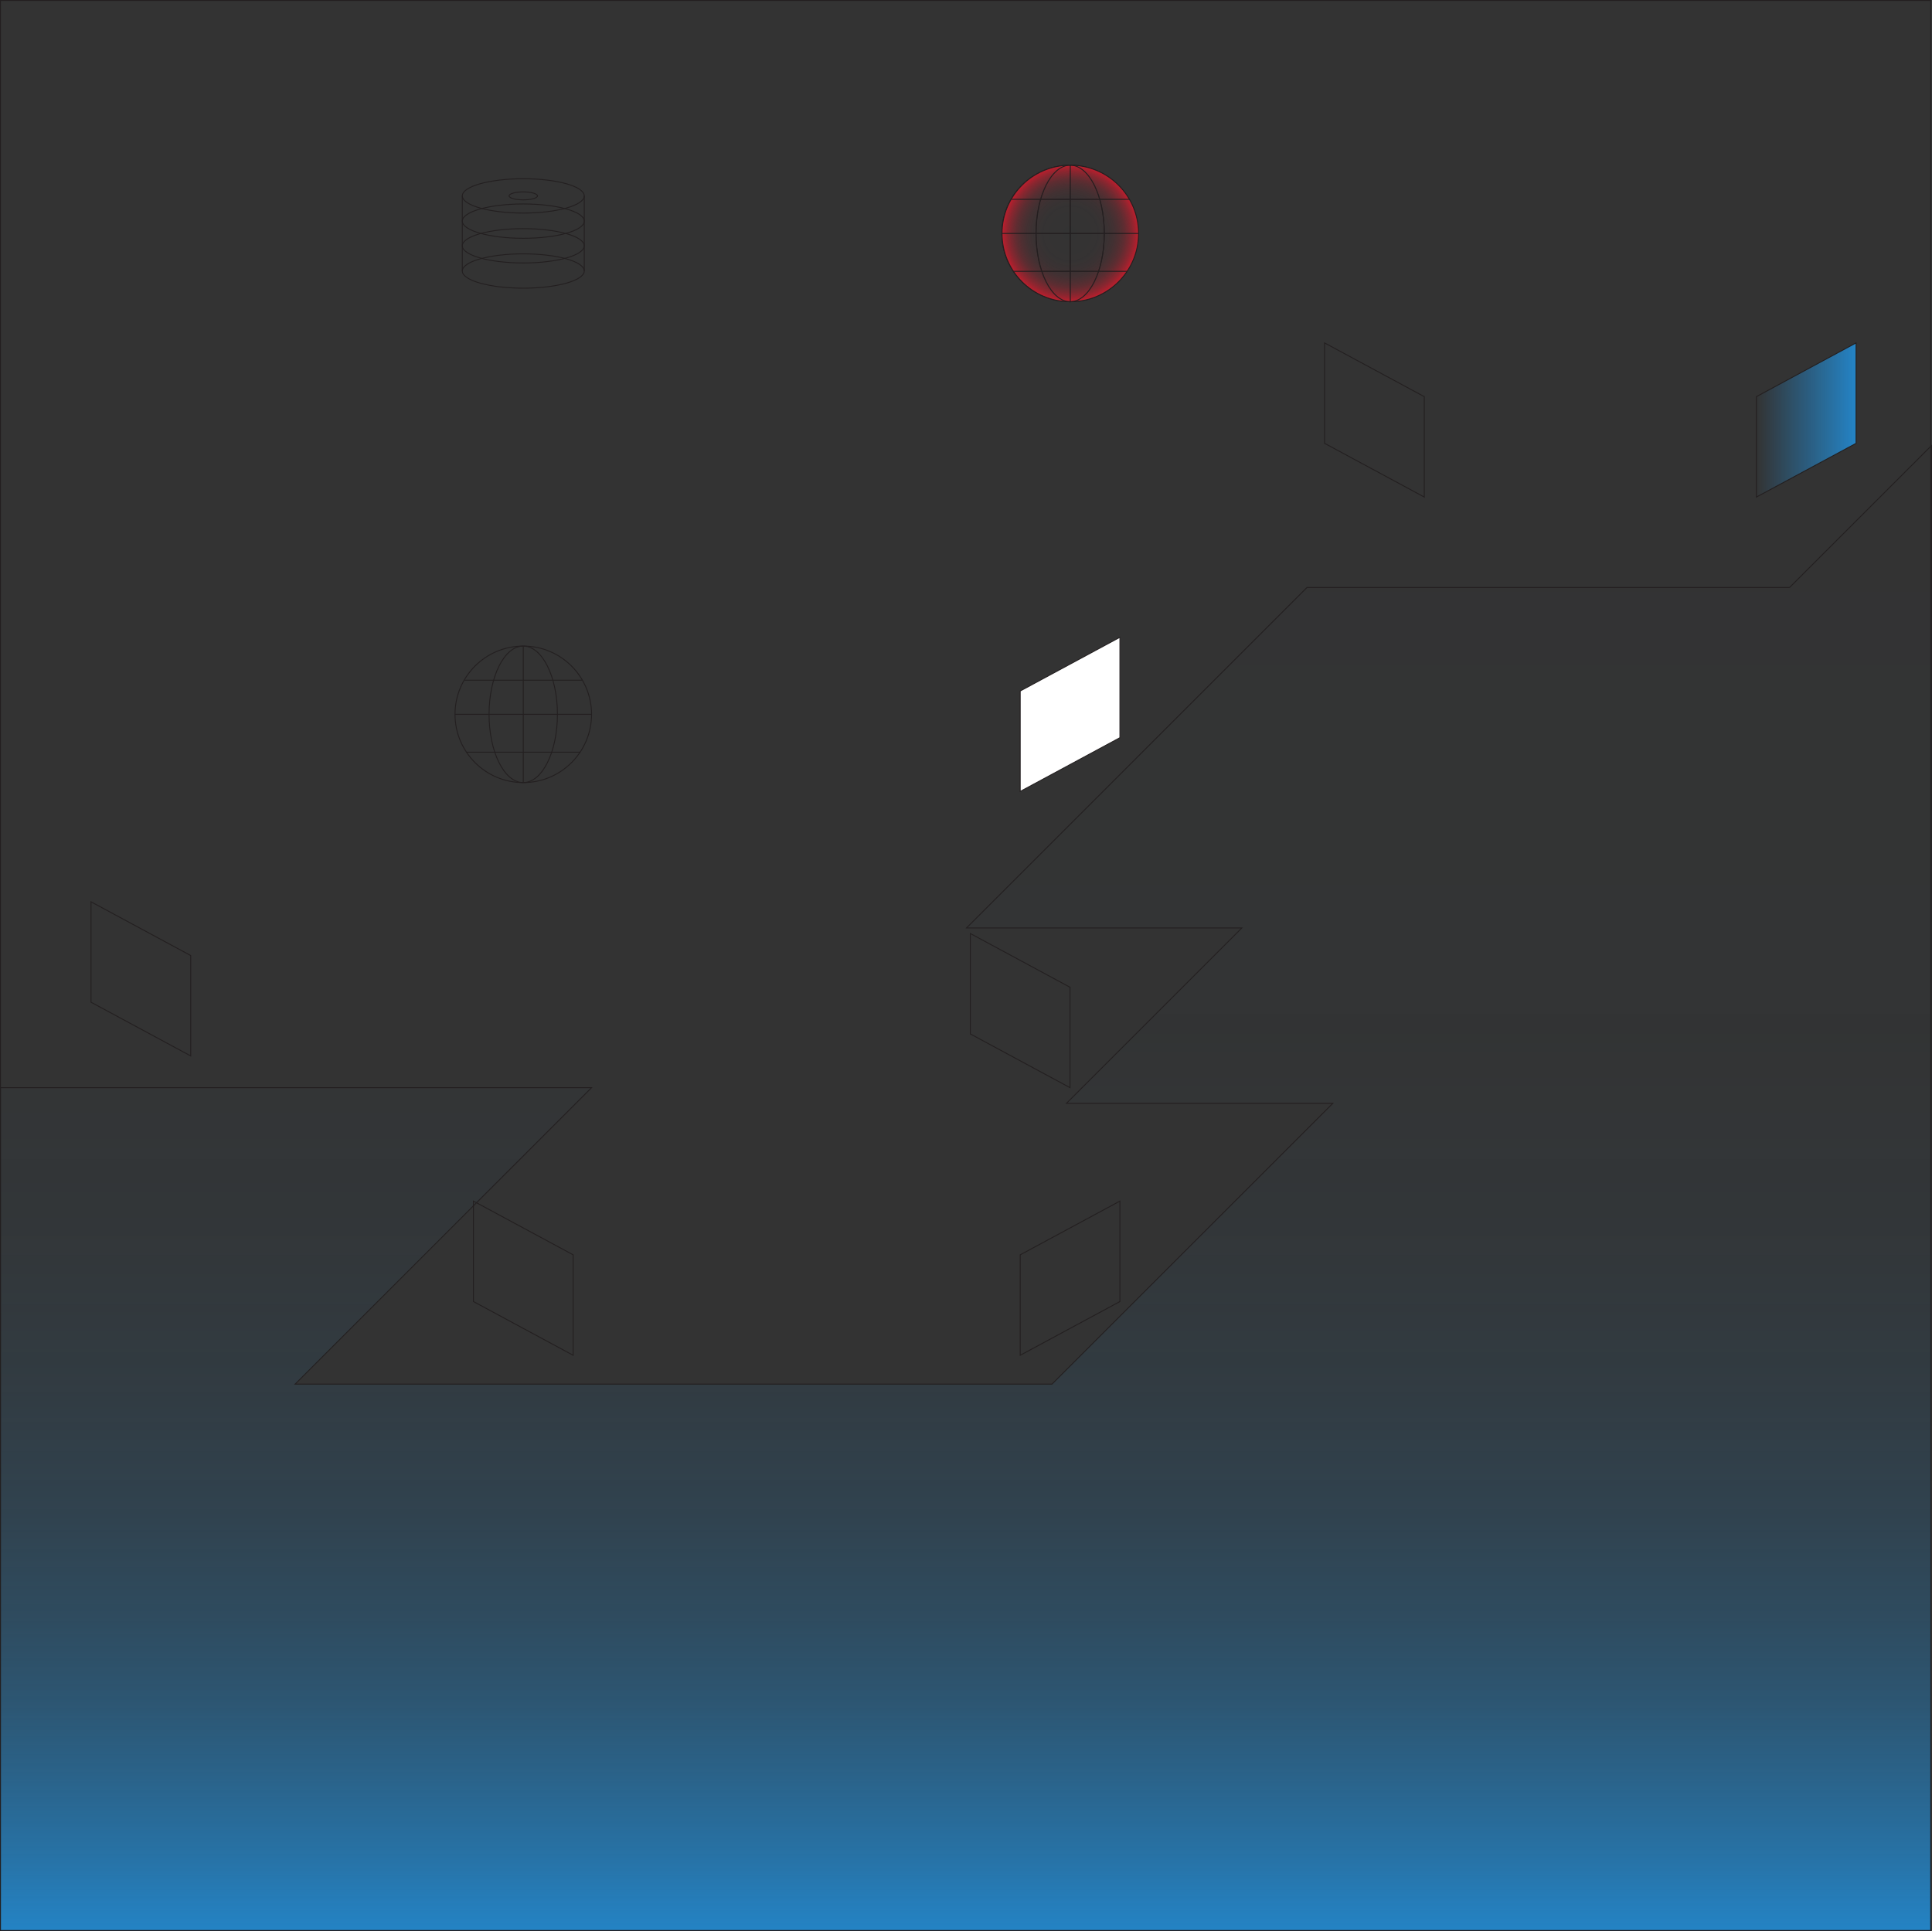 <svg id="Layer_1" data-name="Layer 1" xmlns="http://www.w3.org/2000/svg" xmlns:xlink="http://www.w3.org/1999/xlink" viewBox="0 0 524.42 524.2"><rect x="0" y="0" width="524.42" height="524.2" fill="#333333" stroke="none"/><defs><style>.cls-1{fill:none;}.cls-1,.cls-2,.cls-3,.cls-4,.cls-5{stroke:#231f20;stroke-miterlimit:10;stroke-width:0.25px;}.cls-2{fill:url(#linear-gradient);}.cls-3{fill:#fff;}.cls-4{fill:url(#linear-gradient-2);}.cls-5{fill:url(#radial-gradient);}</style><linearGradient id="linear-gradient" x1="476.75" y1="114.02" x2="503.82" y2="114.02" gradientUnits="userSpaceOnUse"><stop offset="0" stop-color="#2484c6" stop-opacity="0"/><stop offset="1" stop-color="#2484c6"/></linearGradient><linearGradient id="linear-gradient-2" x1="262.21" y1="524.07" x2="262.21" y2="120.95" gradientUnits="userSpaceOnUse"><stop offset="0" stop-color="#2484c6"/><stop offset="0" stop-color="#2484c6" stop-opacity="0.99"/><stop offset="0.05" stop-color="#2484c6" stop-opacity="0.78"/><stop offset="0.1" stop-color="#2484c6" stop-opacity="0.6"/><stop offset="0.15" stop-color="#2484c6" stop-opacity="0.44"/><stop offset="0.21" stop-color="#2484c6" stop-opacity="0.3"/><stop offset="0.28" stop-color="#2484c6" stop-opacity="0.19"/><stop offset="0.37" stop-color="#2484c6" stop-opacity="0.1"/><stop offset="0.47" stop-color="#2484c6" stop-opacity="0.04"/><stop offset="0.61" stop-color="#2484c6" stop-opacity="0.01"/><stop offset="1" stop-color="#2484c6" stop-opacity="0"/></linearGradient><radialGradient id="radial-gradient" cx="290.52" cy="63.38" r="18.53" gradientUnits="userSpaceOnUse"><stop offset="0" stop-color="#be1e2d" stop-opacity="0"/><stop offset="0.4" stop-color="#be1e2d" stop-opacity="0.01"/><stop offset="0.54" stop-color="#be1e2d" stop-opacity="0.05"/><stop offset="0.64" stop-color="#be1e2d" stop-opacity="0.11"/><stop offset="0.72" stop-color="#be1e2d" stop-opacity="0.2"/><stop offset="0.79" stop-color="#be1e2d" stop-opacity="0.31"/><stop offset="0.85" stop-color="#be1e2d" stop-opacity="0.46"/><stop offset="0.91" stop-color="#be1e2d" stop-opacity="0.63"/><stop offset="0.96" stop-color="#be1e2d" stop-opacity="0.82"/><stop offset="1" stop-color="#be1e2d"/></radialGradient></defs><title>map-7</title><g id="Disk"><ellipse class="cls-1" cx="142.04" cy="73.57" rx="16.55" ry="4.66"/><ellipse class="cls-1" cx="142.04" cy="66.73" rx="16.55" ry="4.66"/><ellipse class="cls-1" cx="142.04" cy="60.03" rx="16.55" ry="4.66"/><ellipse class="cls-1" cx="142.04" cy="53.18" rx="16.55" ry="4.66"/><line class="cls-1" x1="125.49" y1="53.18" x2="125.49" y2="73.57"/><line class="cls-1" x1="158.59" y1="53.18" x2="158.59" y2="73.57"/><ellipse class="cls-1" cx="142.04" cy="53.18" rx="3.85" ry="1.08"/></g><polygon class="cls-2" points="503.81 120.35 476.75 134.94 476.75 107.68 503.81 93.09 503.81 120.35"/><polygon class="cls-1" points="359.54 120.35 386.61 134.94 386.61 107.68 359.54 93.09 359.54 120.35"/><polygon class="cls-1" points="24.7 272.07 51.77 286.66 51.77 259.4 24.7 244.81 24.7 272.07"/><polygon class="cls-1" points="263.38 280.68 290.45 295.27 290.45 268.01 263.38 253.42 263.38 280.68"/><polygon class="cls-3" points="303.99 200.26 276.92 214.85 276.92 187.59 303.99 173 303.99 200.26"/><rect class="cls-1" x="0.13" y="0.13" width="523.95" height="523.95"/><g id="Globe2"><circle class="cls-1" cx="290.46" cy="63.38" r="18.53"/><line class="cls-1" x1="290.46" y1="44.85" x2="290.46" y2="81.91"/><line class="cls-1" x1="271.92" y1="63.38" x2="308.99" y2="63.38"/><path class="cls-1" d="M320.44,218.59c0-10.25,4.14-18.54,9.27-18.54" transform="translate(-39.25 -155.21)"/><path class="cls-1" d="M320.44,218.59c0,10.24,4.14,18.53,9.27,18.53" transform="translate(-39.25 -155.21)"/><path class="cls-1" d="M339,218.59c0-10.25-4.14-18.54-9.26-18.54" transform="translate(-39.25 -155.21)"/><path class="cls-1" d="M339,218.59c0,10.24-4.14,18.53-9.26,18.53" transform="translate(-39.25 -155.21)"/><polyline class="cls-1" points="275.03 73.66 275.03 73.66 305.88 73.66"/><line class="cls-1" x1="306.5" y1="54.11" x2="275.03" y2="54.11"/></g><polygon class="cls-4" points="0.13 295.27 160.57 295.27 127.29 328.56 80.1 375.75 285.55 375.75 361.78 299.52 289.48 299.52 337.09 251.91 262.34 251.91 354.75 159.5 485.74 159.5 524.29 120.95 524.07 524.07 0.13 524.07 0.13 295.27"/><g id="Globe1"><circle class="cls-1" cx="142.04" cy="193.92" r="18.53"/><line class="cls-1" x1="142.04" y1="175.39" x2="142.04" y2="212.45"/><line class="cls-1" x1="123.51" y1="193.92" x2="160.57" y2="193.92"/><path class="cls-1" d="M172,349.13c0-10.24,4.14-18.53,9.26-18.53" transform="translate(-39.25 -155.21)"/><path class="cls-1" d="M172,349.13c0,10.24,4.14,18.53,9.26,18.53" transform="translate(-39.25 -155.21)"/><path class="cls-1" d="M190.56,349.13c0-10.24-4.15-18.53-9.27-18.53" transform="translate(-39.25 -155.21)"/><polyline class="cls-1" points="126.62 204.2 126.62 204.2 157.47 204.2"/><line class="cls-1" x1="158.09" y1="184.65" x2="126.13" y2="184.65"/><path class="cls-1" d="M190.56,349.13c0,10.24-4.15,18.53-9.27,18.53" transform="translate(-39.25 -155.21)"/></g><path class="cls-1" d="M185.93,502.2" transform="translate(-39.25 -155.21)"/><path class="cls-1" d="M347.63,502.2" transform="translate(-39.25 -155.21)"/><polygon class="cls-1" points="128.51 353.33 155.58 367.92 155.58 340.65 128.51 326.06 128.51 353.33"/><polygon class="cls-1" points="303.99 353.33 276.92 367.92 276.92 340.65 303.99 326.06 303.99 353.33"/><path class="cls-1" d="M207.42,433.46" transform="translate(-39.25 -155.21)"/><path class="cls-1" d="M311.61,433.46" transform="translate(-39.25 -155.21)"/><path class="cls-1" d="M251.76,521.74" transform="translate(-39.25 -155.21)"/><g id="Globe1-2" data-name="Globe1"><circle class="cls-5" cx="290.52" cy="63.38" r="18.53"/><line class="cls-1" x1="290.52" y1="44.85" x2="290.52" y2="81.91"/><line class="cls-1" x1="271.99" y1="63.38" x2="309.05" y2="63.38"/><path class="cls-1" d="M320.5,218.59c0-10.25,4.15-18.54,9.27-18.54" transform="translate(-39.25 -155.21)"/><path class="cls-1" d="M320.5,218.59c0,10.24,4.15,18.53,9.27,18.53" transform="translate(-39.25 -155.21)"/><path class="cls-1" d="M339,218.59c0-10.25-4.15-18.54-9.27-18.54" transform="translate(-39.25 -155.21)"/><polyline class="cls-1" points="275.1 73.66 275.1 73.66 305.94 73.66"/><line class="cls-1" x1="306.57" y1="54.11" x2="274.6" y2="54.11"/><path class="cls-1" d="M339,218.59c0,10.24-4.15,18.53-9.27,18.53" transform="translate(-39.25 -155.21)"/></g></svg>